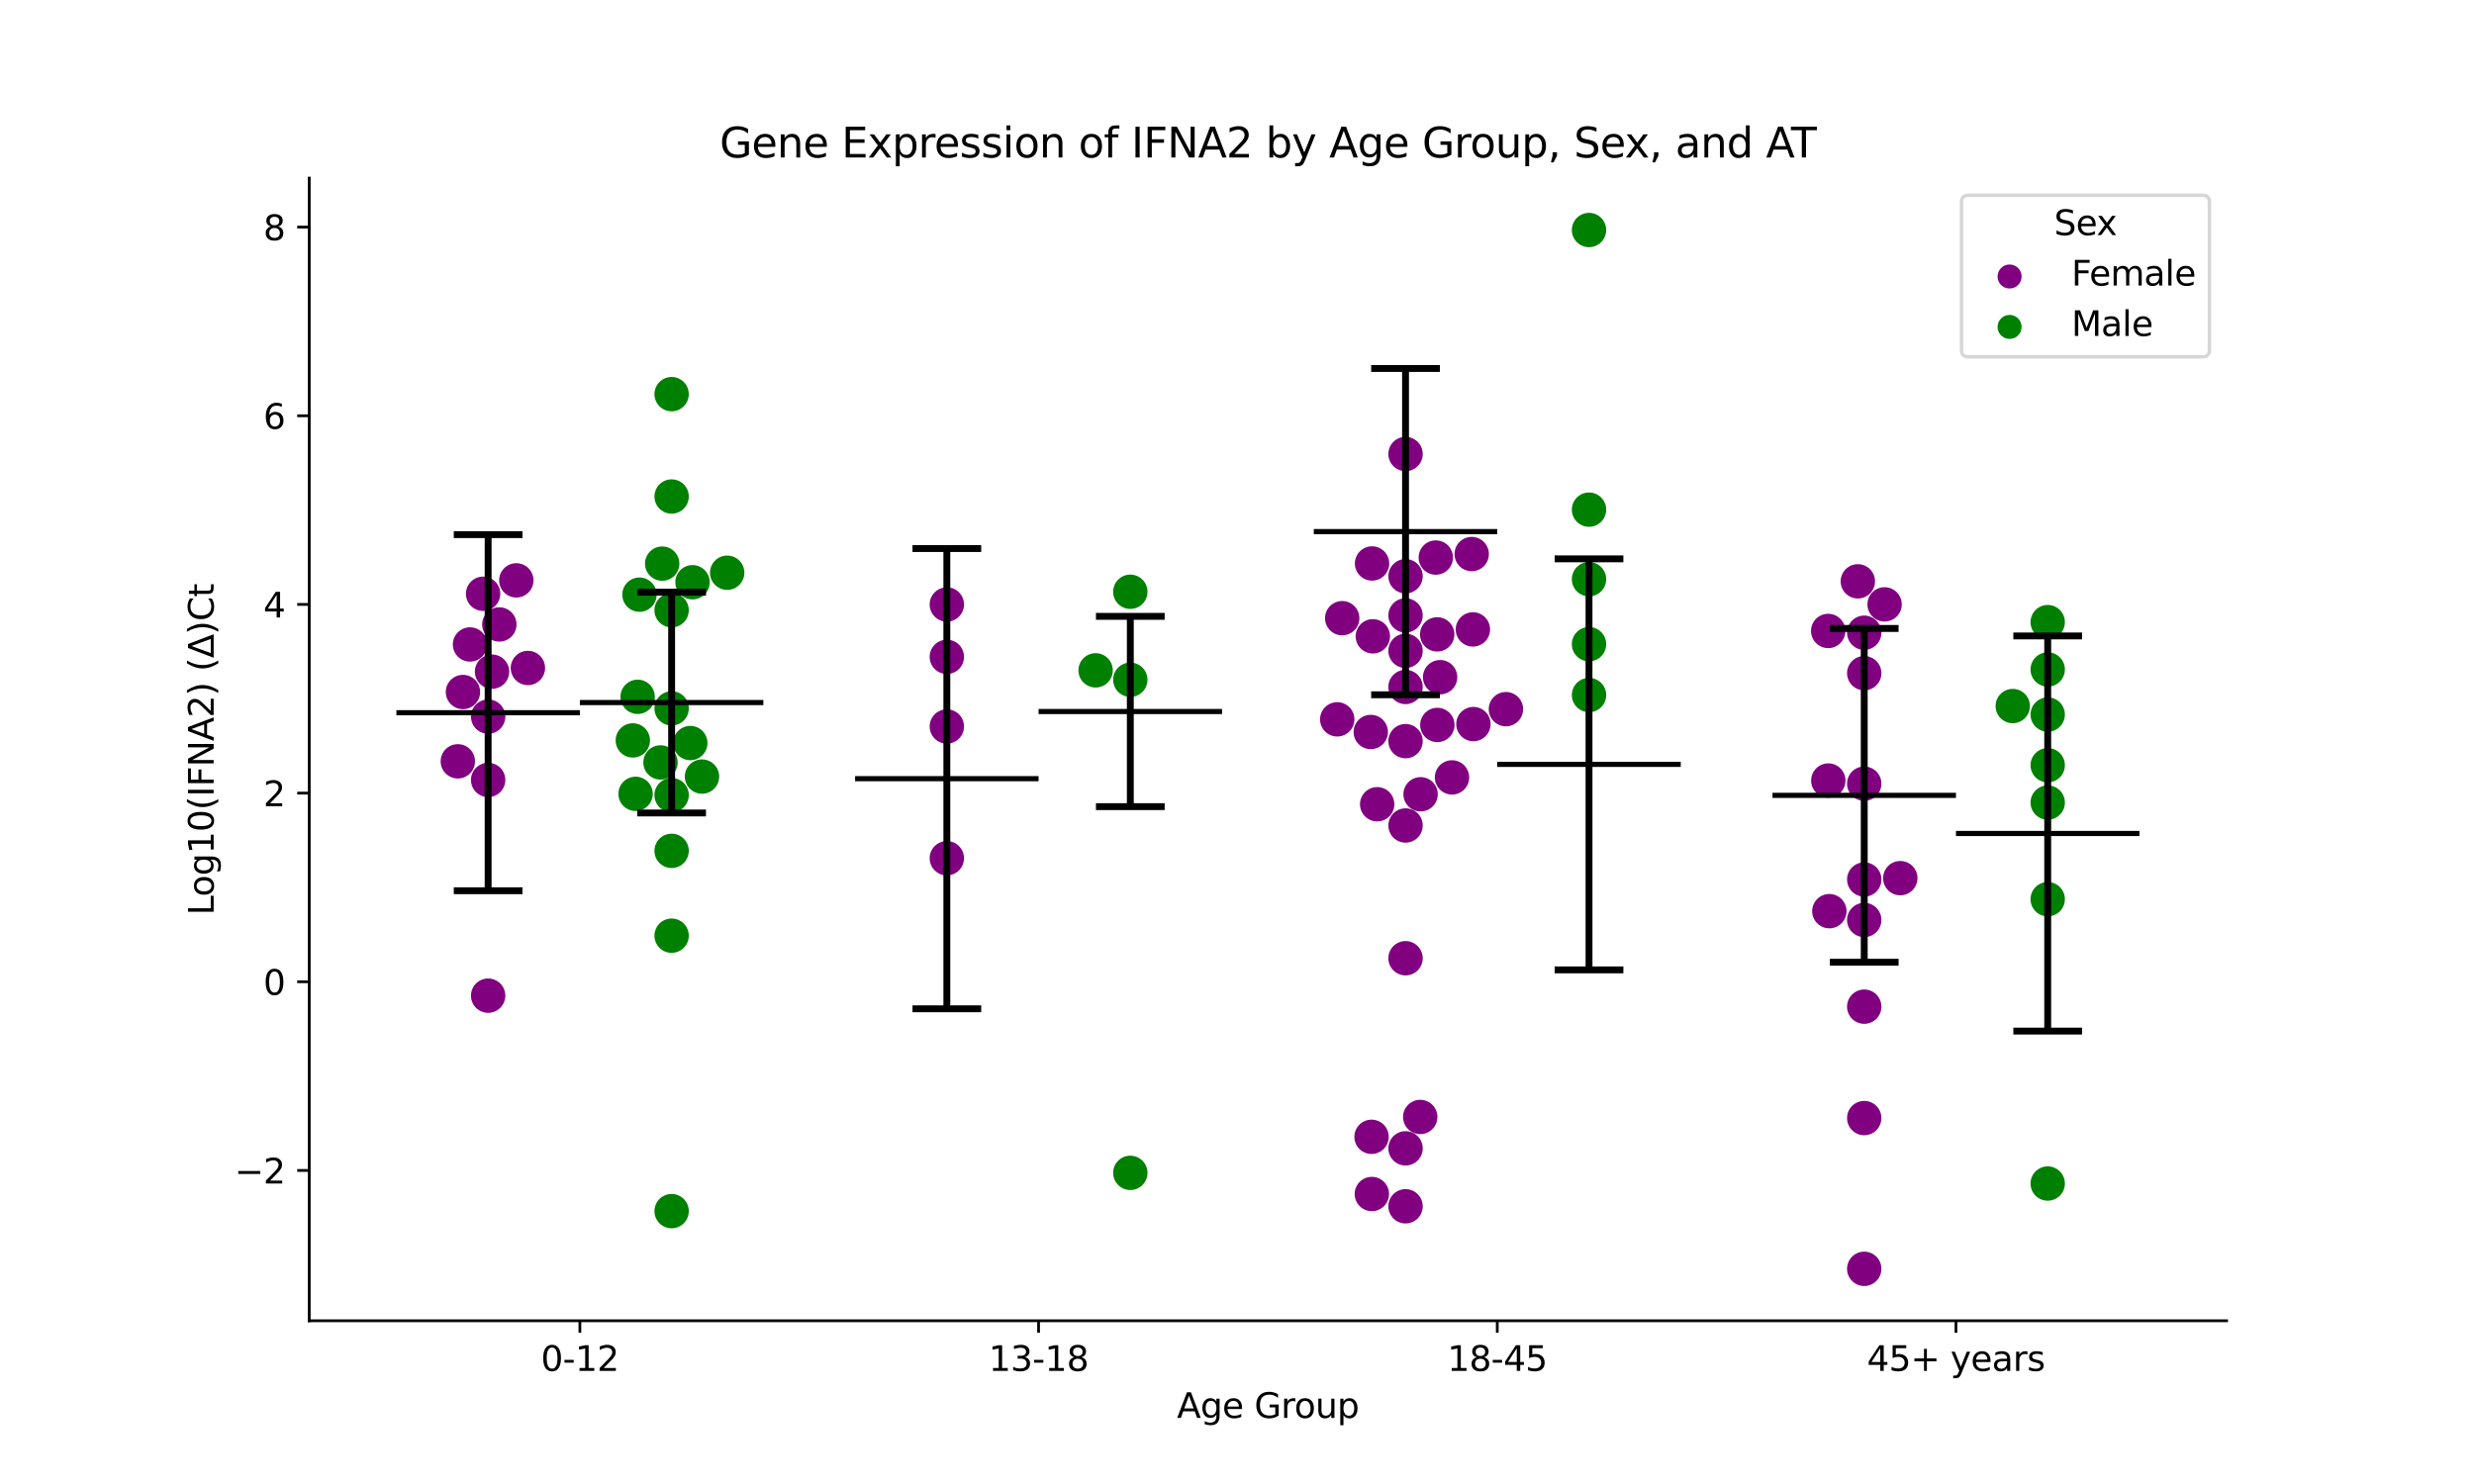 <?xml version="1.0" encoding="utf-8" standalone="no"?>
<!DOCTYPE svg PUBLIC "-//W3C//DTD SVG 1.1//EN"
  "http://www.w3.org/Graphics/SVG/1.1/DTD/svg11.dtd">
<svg xmlns:xlink="http://www.w3.org/1999/xlink" width="720pt" height="432pt" viewBox="0 0 720 432" xmlns="http://www.w3.org/2000/svg" version="1.1">
 <defs>
  <style type="text/css">*{stroke-linejoin: round; stroke-linecap: butt}</style>
 </defs>
 <g id="figure_1">
  <g id="patch_1">
   <path d="M 0 432 
L 720 432 
L 720 0 
L 0 0 
z
" style="fill: #ffffff"/>
  </g>
  <g id="axes_1">
   <g id="patch_2">
    <path d="M 90 384.48 
L 648 384.48 
L 648 51.84 
L 90 51.84 
z
" style="fill: #ffffff"/>
   </g>
   <g id="PathCollection_1">
    <defs>
     <path id="C0_0_e1ac39a79c" d="M 0 5 
C 1.326 5 2.598 4.473 3.536 3.536 
C 4.473 2.598 5 1.326 5 -0 
C 5 -1.326 4.473 -2.598 3.536 -3.536 
C 2.598 -4.473 1.326 -5 0 -5 
C -1.326 -5 -2.598 -4.473 -3.536 -3.536 
C -4.473 -2.598 -5 -1.326 -5 0 
C -5 1.326 -4.473 2.598 -3.536 3.536 
C -2.598 4.473 -1.326 5 0 5 
z
"/>
    </defs>
    <g clip-path="url(#p8d6c37ad49)">
     <use xlink:href="#C0_0_e1ac39a79c" x="145.319" y="181.78" style="fill: #800080"/>
    </g>
    <g clip-path="url(#p8d6c37ad49)">
     <use xlink:href="#C0_0_e1ac39a79c" x="142.062" y="208.604" style="fill: #800080"/>
    </g>
    <g clip-path="url(#p8d6c37ad49)">
     <use xlink:href="#C0_0_e1ac39a79c" x="153.633" y="194.454" style="fill: #800080"/>
    </g>
    <g clip-path="url(#p8d6c37ad49)">
     <use xlink:href="#C0_0_e1ac39a79c" x="140.594" y="172.85" style="fill: #800080"/>
    </g>
    <g clip-path="url(#p8d6c37ad49)">
     <use xlink:href="#C0_0_e1ac39a79c" x="133.239" y="221.625" style="fill: #800080"/>
    </g>
    <g clip-path="url(#p8d6c37ad49)">
     <use xlink:href="#C0_0_e1ac39a79c" x="134.73" y="201.446" style="fill: #800080"/>
    </g>
    <g clip-path="url(#p8d6c37ad49)">
     <use xlink:href="#C0_0_e1ac39a79c" x="142.062" y="289.839" style="fill: #800080"/>
    </g>
    <g clip-path="url(#p8d6c37ad49)">
     <use xlink:href="#C0_0_e1ac39a79c" x="150.262" y="168.949" style="fill: #800080"/>
    </g>
    <g clip-path="url(#p8d6c37ad49)">
     <use xlink:href="#C0_0_e1ac39a79c" x="142.062" y="227.047" style="fill: #800080"/>
    </g>
    <g clip-path="url(#p8d6c37ad49)">
     <use xlink:href="#C0_0_e1ac39a79c" x="136.785" y="187.607" style="fill: #800080"/>
    </g>
    <g clip-path="url(#p8d6c37ad49)">
     <use xlink:href="#C0_0_e1ac39a79c" x="143.193" y="195.528" style="fill: #800080"/>
    </g>
   </g>
   <g id="PathCollection_2">
    <defs>
     <path id="C1_0_e9691eeb47" d="M 0 5 
C 1.326 5 2.598 4.473 3.536 3.536 
C 4.473 2.598 5 1.326 5 -0 
C 5 -1.326 4.473 -2.598 3.536 -3.536 
C 2.598 -4.473 1.326 -5 0 -5 
C -1.326 -5 -2.598 -4.473 -3.536 -3.536 
C -4.473 -2.598 -5 -1.326 -5 0 
C -5 1.326 -4.473 2.598 -3.536 3.536 
C -2.598 4.473 -1.326 5 0 5 
z
"/>
    </defs>
    <g clip-path="url(#p8d6c37ad49)">
     <use xlink:href="#C1_0_e9691eeb47" x="195.459" y="114.735" style="fill: #008000"/>
    </g>
    <g clip-path="url(#p8d6c37ad49)">
     <use xlink:href="#C1_0_e9691eeb47" x="186.102" y="173.108" style="fill: #008000"/>
    </g>
    <g clip-path="url(#p8d6c37ad49)">
     <use xlink:href="#C1_0_e9691eeb47" x="195.459" y="206.211" style="fill: #008000"/>
    </g>
    <g clip-path="url(#p8d6c37ad49)">
     <use xlink:href="#C1_0_e9691eeb47" x="195.459" y="272.385" style="fill: #008000"/>
    </g>
    <g clip-path="url(#p8d6c37ad49)">
     <use xlink:href="#C1_0_e9691eeb47" x="201.541" y="169.493" style="fill: #008000"/>
    </g>
    <g clip-path="url(#p8d6c37ad49)">
     <use xlink:href="#C1_0_e9691eeb47" x="195.459" y="144.538" style="fill: #008000"/>
    </g>
    <g clip-path="url(#p8d6c37ad49)">
     <use xlink:href="#C1_0_e9691eeb47" x="211.63" y="166.723" style="fill: #008000"/>
    </g>
    <g clip-path="url(#p8d6c37ad49)">
     <use xlink:href="#C1_0_e9691eeb47" x="195.459" y="352.567" style="fill: #008000"/>
    </g>
    <g clip-path="url(#p8d6c37ad49)">
     <use xlink:href="#C1_0_e9691eeb47" x="195.459" y="231.462" style="fill: #008000"/>
    </g>
    <g clip-path="url(#p8d6c37ad49)">
     <use xlink:href="#C1_0_e9691eeb47" x="185.571" y="202.847" style="fill: #008000"/>
    </g>
    <g clip-path="url(#p8d6c37ad49)">
     <use xlink:href="#C1_0_e9691eeb47" x="192.225" y="221.949" style="fill: #008000"/>
    </g>
    <g clip-path="url(#p8d6c37ad49)">
     <use xlink:href="#C1_0_e9691eeb47" x="195.459" y="247.688" style="fill: #008000"/>
    </g>
    <g clip-path="url(#p8d6c37ad49)">
     <use xlink:href="#C1_0_e9691eeb47" x="204.299" y="226.065" style="fill: #008000"/>
    </g>
    <g clip-path="url(#p8d6c37ad49)">
     <use xlink:href="#C1_0_e9691eeb47" x="200.895" y="216.307" style="fill: #008000"/>
    </g>
    <g clip-path="url(#p8d6c37ad49)">
     <use xlink:href="#C1_0_e9691eeb47" x="184.166" y="215.538" style="fill: #008000"/>
    </g>
    <g clip-path="url(#p8d6c37ad49)">
     <use xlink:href="#C1_0_e9691eeb47" x="195.459" y="177.645" style="fill: #008000"/>
    </g>
    <g clip-path="url(#p8d6c37ad49)">
     <use xlink:href="#C1_0_e9691eeb47" x="184.967" y="231.09" style="fill: #008000"/>
    </g>
    <g clip-path="url(#p8d6c37ad49)">
     <use xlink:href="#C1_0_e9691eeb47" x="192.714" y="164.077" style="fill: #008000"/>
    </g>
   </g>
   <g id="PathCollection_3">
    <defs>
     <path id="C2_0_cbb1204d6a" d="M 0 5 
C 1.326 5 2.598 4.473 3.536 3.536 
C 4.473 2.598 5 1.326 5 -0 
C 5 -1.326 4.473 -2.598 3.536 -3.536 
C 2.598 -4.473 1.326 -5 0 -5 
C -1.326 -5 -2.598 -4.473 -3.536 -3.536 
C -4.473 -2.598 -5 -1.326 -5 0 
C -5 1.326 -4.473 2.598 -3.536 3.536 
C -2.598 4.473 -1.326 5 0 5 
z
"/>
    </defs>
    <g clip-path="url(#p8d6c37ad49)">
     <use xlink:href="#C2_0_cbb1204d6a" x="275.555" y="249.836" style="fill: #800080"/>
    </g>
    <g clip-path="url(#p8d6c37ad49)">
     <use xlink:href="#C2_0_cbb1204d6a" x="275.555" y="191.211" style="fill: #800080"/>
    </g>
    <g clip-path="url(#p8d6c37ad49)">
     <use xlink:href="#C2_0_cbb1204d6a" x="275.555" y="175.966" style="fill: #800080"/>
    </g>
    <g clip-path="url(#p8d6c37ad49)">
     <use xlink:href="#C2_0_cbb1204d6a" x="275.555" y="211.479" style="fill: #800080"/>
    </g>
   </g>
   <g id="PathCollection_4">
    <defs>
     <path id="C3_0_9e903d07d1" d="M 0 5 
C 1.326 5 2.598 4.473 3.536 3.536 
C 4.473 2.598 5 1.326 5 -0 
C 5 -1.326 4.473 -2.598 3.536 -3.536 
C 2.598 -4.473 1.326 -5 0 -5 
C -1.326 -5 -2.598 -4.473 -3.536 -3.536 
C -4.473 -2.598 -5 -1.326 -5 0 
C -5 1.326 -4.473 2.598 -3.536 3.536 
C -2.598 4.473 -1.326 5 0 5 
z
"/>
    </defs>
    <g clip-path="url(#p8d6c37ad49)">
     <use xlink:href="#C3_0_9e903d07d1" x="328.952" y="341.428" style="fill: #008000"/>
    </g>
    <g clip-path="url(#p8d6c37ad49)">
     <use xlink:href="#C3_0_9e903d07d1" x="328.952" y="197.876" style="fill: #008000"/>
    </g>
    <g clip-path="url(#p8d6c37ad49)">
     <use xlink:href="#C3_0_9e903d07d1" x="328.952" y="172.268" style="fill: #008000"/>
    </g>
    <g clip-path="url(#p8d6c37ad49)">
     <use xlink:href="#C3_0_9e903d07d1" x="318.852" y="195.142" style="fill: #008000"/>
    </g>
   </g>
   <g id="PathCollection_5">
    <defs>
     <path id="C4_0_7a025c48c6" d="M 0 5 
C 1.326 5 2.598 4.473 3.536 3.536 
C 4.473 2.598 5 1.326 5 -0 
C 5 -1.326 4.473 -2.598 3.536 -3.536 
C 2.598 -4.473 1.326 -5 0 -5 
C -1.326 -5 -2.598 -4.473 -3.536 -3.536 
C -4.473 -2.598 -5 -1.326 -5 0 
C -5 1.326 -4.473 2.598 -3.536 3.536 
C -2.598 4.473 -1.326 5 0 5 
z
"/>
    </defs>
    <g clip-path="url(#p8d6c37ad49)">
     <use xlink:href="#C4_0_7a025c48c6" x="409.048" y="199.981" style="fill: #800080"/>
    </g>
    <g clip-path="url(#p8d6c37ad49)">
     <use xlink:href="#C4_0_7a025c48c6" x="422.575" y="226.306" style="fill: #800080"/>
    </g>
    <g clip-path="url(#p8d6c37ad49)">
     <use xlink:href="#C4_0_7a025c48c6" x="409.048" y="167.747" style="fill: #800080"/>
    </g>
    <g clip-path="url(#p8d6c37ad49)">
     <use xlink:href="#C4_0_7a025c48c6" x="417.857" y="162.305" style="fill: #800080"/>
    </g>
    <g clip-path="url(#p8d6c37ad49)">
     <use xlink:href="#C4_0_7a025c48c6" x="438.262" y="206.441" style="fill: #800080"/>
    </g>
    <g clip-path="url(#p8d6c37ad49)">
     <use xlink:href="#C4_0_7a025c48c6" x="399.301" y="164.027" style="fill: #800080"/>
    </g>
    <g clip-path="url(#p8d6c37ad49)">
     <use xlink:href="#C4_0_7a025c48c6" x="428.303" y="161.289" style="fill: #800080"/>
    </g>
    <g clip-path="url(#p8d6c37ad49)">
     <use xlink:href="#C4_0_7a025c48c6" x="409.048" y="189.463" style="fill: #800080"/>
    </g>
    <g clip-path="url(#p8d6c37ad49)">
     <use xlink:href="#C4_0_7a025c48c6" x="409.048" y="132.163" style="fill: #800080"/>
    </g>
    <g clip-path="url(#p8d6c37ad49)">
     <use xlink:href="#C4_0_7a025c48c6" x="428.653" y="183.227" style="fill: #800080"/>
    </g>
    <g clip-path="url(#p8d6c37ad49)">
     <use xlink:href="#C4_0_7a025c48c6" x="418.262" y="184.668" style="fill: #800080"/>
    </g>
    <g clip-path="url(#p8d6c37ad49)">
     <use xlink:href="#C4_0_7a025c48c6" x="409.048" y="215.753" style="fill: #800080"/>
    </g>
    <g clip-path="url(#p8d6c37ad49)">
     <use xlink:href="#C4_0_7a025c48c6" x="418.307" y="211.037" style="fill: #800080"/>
    </g>
    <g clip-path="url(#p8d6c37ad49)">
     <use xlink:href="#C4_0_7a025c48c6" x="399.243" y="347.581" style="fill: #800080"/>
    </g>
    <g clip-path="url(#p8d6c37ad49)">
     <use xlink:href="#C4_0_7a025c48c6" x="409.048" y="240.304" style="fill: #800080"/>
    </g>
    <g clip-path="url(#p8d6c37ad49)">
     <use xlink:href="#C4_0_7a025c48c6" x="409.048" y="179.148" style="fill: #800080"/>
    </g>
    <g clip-path="url(#p8d6c37ad49)">
     <use xlink:href="#C4_0_7a025c48c6" x="398.929" y="213.084" style="fill: #800080"/>
    </g>
    <g clip-path="url(#p8d6c37ad49)">
     <use xlink:href="#C4_0_7a025c48c6" x="399.533" y="185.235" style="fill: #800080"/>
    </g>
    <g clip-path="url(#p8d6c37ad49)">
     <use xlink:href="#C4_0_7a025c48c6" x="409.048" y="278.946" style="fill: #800080"/>
    </g>
    <g clip-path="url(#p8d6c37ad49)">
     <use xlink:href="#C4_0_7a025c48c6" x="413.325" y="325.157" style="fill: #800080"/>
    </g>
    <g clip-path="url(#p8d6c37ad49)">
     <use xlink:href="#C4_0_7a025c48c6" x="409.048" y="334.289" style="fill: #800080"/>
    </g>
    <g clip-path="url(#p8d6c37ad49)">
     <use xlink:href="#C4_0_7a025c48c6" x="409.048" y="351.158" style="fill: #800080"/>
    </g>
    <g clip-path="url(#p8d6c37ad49)">
     <use xlink:href="#C4_0_7a025c48c6" x="428.804" y="210.784" style="fill: #800080"/>
    </g>
    <g clip-path="url(#p8d6c37ad49)">
     <use xlink:href="#C4_0_7a025c48c6" x="390.615" y="179.955" style="fill: #800080"/>
    </g>
    <g clip-path="url(#p8d6c37ad49)">
     <use xlink:href="#C4_0_7a025c48c6" x="389.167" y="209.402" style="fill: #800080"/>
    </g>
    <g clip-path="url(#p8d6c37ad49)">
     <use xlink:href="#C4_0_7a025c48c6" x="413.428" y="231.216" style="fill: #800080"/>
    </g>
    <g clip-path="url(#p8d6c37ad49)">
     <use xlink:href="#C4_0_7a025c48c6" x="400.795" y="234.121" style="fill: #800080"/>
    </g>
    <g clip-path="url(#p8d6c37ad49)">
     <use xlink:href="#C4_0_7a025c48c6" x="419.112" y="197.13" style="fill: #800080"/>
    </g>
    <g clip-path="url(#p8d6c37ad49)">
     <use xlink:href="#C4_0_7a025c48c6" x="399.157" y="330.933" style="fill: #800080"/>
    </g>
   </g>
   <g id="PathCollection_6">
    <defs>
     <path id="C5_0_20bf60cc1f" d="M 0 5 
C 1.326 5 2.598 4.473 3.536 3.536 
C 4.473 2.598 5 1.326 5 -0 
C 5 -1.326 4.473 -2.598 3.536 -3.536 
C 2.598 -4.473 1.326 -5 0 -5 
C -1.326 -5 -2.598 -4.473 -3.536 -3.536 
C -4.473 -2.598 -5 -1.326 -5 0 
C -5 1.326 -4.473 2.598 -3.536 3.536 
C -2.598 4.473 -1.326 5 0 5 
z
"/>
    </defs>
    <g clip-path="url(#p8d6c37ad49)">
     <use xlink:href="#C5_0_20bf60cc1f" x="462.445" y="187.526" style="fill: #008000"/>
    </g>
    <g clip-path="url(#p8d6c37ad49)">
     <use xlink:href="#C5_0_20bf60cc1f" x="462.445" y="66.96" style="fill: #008000"/>
    </g>
    <g clip-path="url(#p8d6c37ad49)">
     <use xlink:href="#C5_0_20bf60cc1f" x="462.445" y="148.36" style="fill: #008000"/>
    </g>
    <g clip-path="url(#p8d6c37ad49)">
     <use xlink:href="#C5_0_20bf60cc1f" x="462.445" y="168.608" style="fill: #008000"/>
    </g>
    <g clip-path="url(#p8d6c37ad49)">
     <use xlink:href="#C5_0_20bf60cc1f" x="462.445" y="202.333" style="fill: #008000"/>
    </g>
   </g>
   <g id="PathCollection_7">
    <defs>
     <path id="C6_0_58d583242b" d="M 0 5 
C 1.326 5 2.598 4.473 3.536 3.536 
C 4.473 2.598 5 1.326 5 -0 
C 5 -1.326 4.473 -2.598 3.536 -3.536 
C 2.598 -4.473 1.326 -5 0 -5 
C -1.326 -5 -2.598 -4.473 -3.536 -3.536 
C -4.473 -2.598 -5 -1.326 -5 0 
C -5 1.326 -4.473 2.598 -3.536 3.536 
C -2.598 4.473 -1.326 5 0 5 
z
"/>
    </defs>
    <g clip-path="url(#p8d6c37ad49)">
     <use xlink:href="#C6_0_58d583242b" x="540.68" y="169.23" style="fill: #800080"/>
    </g>
    <g clip-path="url(#p8d6c37ad49)">
     <use xlink:href="#C6_0_58d583242b" x="553.033" y="255.633" style="fill: #800080"/>
    </g>
    <g clip-path="url(#p8d6c37ad49)">
     <use xlink:href="#C6_0_58d583242b" x="542.541" y="184.191" style="fill: #800080"/>
    </g>
    <g clip-path="url(#p8d6c37ad49)">
     <use xlink:href="#C6_0_58d583242b" x="542.541" y="195.964" style="fill: #800080"/>
    </g>
    <g clip-path="url(#p8d6c37ad49)">
     <use xlink:href="#C6_0_58d583242b" x="542.541" y="369.36" style="fill: #800080"/>
    </g>
    <g clip-path="url(#p8d6c37ad49)">
     <use xlink:href="#C6_0_58d583242b" x="542.541" y="267.807" style="fill: #800080"/>
    </g>
    <g clip-path="url(#p8d6c37ad49)">
     <use xlink:href="#C6_0_58d583242b" x="548.468" y="175.937" style="fill: #800080"/>
    </g>
    <g clip-path="url(#p8d6c37ad49)">
     <use xlink:href="#C6_0_58d583242b" x="542.541" y="256.023" style="fill: #800080"/>
    </g>
    <g clip-path="url(#p8d6c37ad49)">
     <use xlink:href="#C6_0_58d583242b" x="542.541" y="228.135" style="fill: #800080"/>
    </g>
    <g clip-path="url(#p8d6c37ad49)">
     <use xlink:href="#C6_0_58d583242b" x="532.085" y="227.217" style="fill: #800080"/>
    </g>
    <g clip-path="url(#p8d6c37ad49)">
     <use xlink:href="#C6_0_58d583242b" x="532.392" y="265.241" style="fill: #800080"/>
    </g>
    <g clip-path="url(#p8d6c37ad49)">
     <use xlink:href="#C6_0_58d583242b" x="532.055" y="183.675" style="fill: #800080"/>
    </g>
    <g clip-path="url(#p8d6c37ad49)">
     <use xlink:href="#C6_0_58d583242b" x="542.541" y="293.044" style="fill: #800080"/>
    </g>
    <g clip-path="url(#p8d6c37ad49)">
     <use xlink:href="#C6_0_58d583242b" x="542.541" y="325.477" style="fill: #800080"/>
    </g>
   </g>
   <g id="PathCollection_8">
    <defs>
     <path id="C7_0_e329ec8527" d="M 0 5 
C 1.326 5 2.598 4.473 3.536 3.536 
C 4.473 2.598 5 1.326 5 -0 
C 5 -1.326 4.473 -2.598 3.536 -3.536 
C 2.598 -4.473 1.326 -5 0 -5 
C -1.326 -5 -2.598 -4.473 -3.536 -3.536 
C -4.473 -2.598 -5 -1.326 -5 0 
C -5 1.326 -4.473 2.598 -3.536 3.536 
C -2.598 4.473 -1.326 5 0 5 
z
"/>
    </defs>
    <g clip-path="url(#p8d6c37ad49)">
     <use xlink:href="#C7_0_e329ec8527" x="595.938" y="208.011" style="fill: #008000"/>
    </g>
    <g clip-path="url(#p8d6c37ad49)">
     <use xlink:href="#C7_0_e329ec8527" x="585.764" y="205.536" style="fill: #008000"/>
    </g>
    <g clip-path="url(#p8d6c37ad49)">
     <use xlink:href="#C7_0_e329ec8527" x="595.938" y="233.628" style="fill: #008000"/>
    </g>
    <g clip-path="url(#p8d6c37ad49)">
     <use xlink:href="#C7_0_e329ec8527" x="595.938" y="181.104" style="fill: #008000"/>
    </g>
    <g clip-path="url(#p8d6c37ad49)">
     <use xlink:href="#C7_0_e329ec8527" x="595.938" y="222.762" style="fill: #008000"/>
    </g>
    <g clip-path="url(#p8d6c37ad49)">
     <use xlink:href="#C7_0_e329ec8527" x="595.938" y="261.761" style="fill: #008000"/>
    </g>
    <g clip-path="url(#p8d6c37ad49)">
     <use xlink:href="#C7_0_e329ec8527" x="595.938" y="344.531" style="fill: #008000"/>
    </g>
    <g clip-path="url(#p8d6c37ad49)">
     <use xlink:href="#C7_0_e329ec8527" x="595.938" y="194.887" style="fill: #008000"/>
    </g>
   </g>
   <g id="PathCollection_9"/>
   <g id="PathCollection_10"/>
   <g id="matplotlib.axis_1">
    <g id="xtick_1">
     <g id="line2d_1">
      <defs>
       <path id="m39a8d1881d" d="M 0 0 
L 0 3.5 
" style="stroke: #000000; stroke-width: 0.8"/>
      </defs>
      <g>
       <use xlink:href="#m39a8d1881d" x="168.761" y="384.48" style="stroke: #000000; stroke-width: 0.8"/>
      </g>
     </g>
     <g id="text_1">
      <!-- 0-12 -->
      <g transform="translate(157.413 399.078) scale(0.1 -0.1)">
       <defs>
        <path id="DejaVuSans-30" d="M 2034 4250 
Q 1547 4250 1301 3770 
Q 1056 3291 1056 2328 
Q 1056 1369 1301 889 
Q 1547 409 2034 409 
Q 2525 409 2770 889 
Q 3016 1369 3016 2328 
Q 3016 3291 2770 3770 
Q 2525 4250 2034 4250 
z
M 2034 4750 
Q 2819 4750 3233 4129 
Q 3647 3509 3647 2328 
Q 3647 1150 3233 529 
Q 2819 -91 2034 -91 
Q 1250 -91 836 529 
Q 422 1150 422 2328 
Q 422 3509 836 4129 
Q 1250 4750 2034 4750 
z
" transform="scale(0.016)"/>
        <path id="DejaVuSans-2d" d="M 313 2009 
L 1997 2009 
L 1997 1497 
L 313 1497 
L 313 2009 
z
" transform="scale(0.016)"/>
        <path id="DejaVuSans-31" d="M 794 531 
L 1825 531 
L 1825 4091 
L 703 3866 
L 703 4441 
L 1819 4666 
L 2450 4666 
L 2450 531 
L 3481 531 
L 3481 0 
L 794 0 
L 794 531 
z
" transform="scale(0.016)"/>
        <path id="DejaVuSans-32" d="M 1228 531 
L 3431 531 
L 3431 0 
L 469 0 
L 469 531 
Q 828 903 1448 1529 
Q 2069 2156 2228 2338 
Q 2531 2678 2651 2914 
Q 2772 3150 2772 3378 
Q 2772 3750 2511 3984 
Q 2250 4219 1831 4219 
Q 1534 4219 1204 4116 
Q 875 4013 500 3803 
L 500 4441 
Q 881 4594 1212 4672 
Q 1544 4750 1819 4750 
Q 2544 4750 2975 4387 
Q 3406 4025 3406 3419 
Q 3406 3131 3298 2873 
Q 3191 2616 2906 2266 
Q 2828 2175 2409 1742 
Q 1991 1309 1228 531 
z
" transform="scale(0.016)"/>
       </defs>
       <use xlink:href="#DejaVuSans-30"/>
       <use xlink:href="#DejaVuSans-2d" x="63.623"/>
       <use xlink:href="#DejaVuSans-31" x="99.707"/>
       <use xlink:href="#DejaVuSans-32" x="163.33"/>
      </g>
     </g>
    </g>
    <g id="xtick_2">
     <g id="line2d_2">
      <g>
       <use xlink:href="#m39a8d1881d" x="302.254" y="384.48" style="stroke: #000000; stroke-width: 0.8"/>
      </g>
     </g>
     <g id="text_2">
      <!-- 13-18 -->
      <g transform="translate(287.725 399.078) scale(0.1 -0.1)">
       <defs>
        <path id="DejaVuSans-33" d="M 2597 2516 
Q 3050 2419 3304 2112 
Q 3559 1806 3559 1356 
Q 3559 666 3084 287 
Q 2609 -91 1734 -91 
Q 1441 -91 1130 -33 
Q 819 25 488 141 
L 488 750 
Q 750 597 1062 519 
Q 1375 441 1716 441 
Q 2309 441 2620 675 
Q 2931 909 2931 1356 
Q 2931 1769 2642 2001 
Q 2353 2234 1838 2234 
L 1294 2234 
L 1294 2753 
L 1863 2753 
Q 2328 2753 2575 2939 
Q 2822 3125 2822 3475 
Q 2822 3834 2567 4026 
Q 2313 4219 1838 4219 
Q 1578 4219 1281 4162 
Q 984 4106 628 3988 
L 628 4550 
Q 988 4650 1302 4700 
Q 1616 4750 1894 4750 
Q 2613 4750 3031 4423 
Q 3450 4097 3450 3541 
Q 3450 3153 3228 2886 
Q 3006 2619 2597 2516 
z
" transform="scale(0.016)"/>
        <path id="DejaVuSans-38" d="M 2034 2216 
Q 1584 2216 1326 1975 
Q 1069 1734 1069 1313 
Q 1069 891 1326 650 
Q 1584 409 2034 409 
Q 2484 409 2743 651 
Q 3003 894 3003 1313 
Q 3003 1734 2745 1975 
Q 2488 2216 2034 2216 
z
M 1403 2484 
Q 997 2584 770 2862 
Q 544 3141 544 3541 
Q 544 4100 942 4425 
Q 1341 4750 2034 4750 
Q 2731 4750 3128 4425 
Q 3525 4100 3525 3541 
Q 3525 3141 3298 2862 
Q 3072 2584 2669 2484 
Q 3125 2378 3379 2068 
Q 3634 1759 3634 1313 
Q 3634 634 3220 271 
Q 2806 -91 2034 -91 
Q 1263 -91 848 271 
Q 434 634 434 1313 
Q 434 1759 690 2068 
Q 947 2378 1403 2484 
z
M 1172 3481 
Q 1172 3119 1398 2916 
Q 1625 2713 2034 2713 
Q 2441 2713 2670 2916 
Q 2900 3119 2900 3481 
Q 2900 3844 2670 4047 
Q 2441 4250 2034 4250 
Q 1625 4250 1398 4047 
Q 1172 3844 1172 3481 
z
" transform="scale(0.016)"/>
       </defs>
       <use xlink:href="#DejaVuSans-31"/>
       <use xlink:href="#DejaVuSans-33" x="63.623"/>
       <use xlink:href="#DejaVuSans-2d" x="127.246"/>
       <use xlink:href="#DejaVuSans-31" x="163.33"/>
       <use xlink:href="#DejaVuSans-38" x="226.953"/>
      </g>
     </g>
    </g>
    <g id="xtick_3">
     <g id="line2d_3">
      <g>
       <use xlink:href="#m39a8d1881d" x="435.746" y="384.48" style="stroke: #000000; stroke-width: 0.8"/>
      </g>
     </g>
     <g id="text_3">
      <!-- 18-45 -->
      <g transform="translate(421.218 399.078) scale(0.1 -0.1)">
       <defs>
        <path id="DejaVuSans-34" d="M 2419 4116 
L 825 1625 
L 2419 1625 
L 2419 4116 
z
M 2253 4666 
L 3047 4666 
L 3047 1625 
L 3713 1625 
L 3713 1100 
L 3047 1100 
L 3047 0 
L 2419 0 
L 2419 1100 
L 313 1100 
L 313 1709 
L 2253 4666 
z
" transform="scale(0.016)"/>
        <path id="DejaVuSans-35" d="M 691 4666 
L 3169 4666 
L 3169 4134 
L 1269 4134 
L 1269 2991 
Q 1406 3038 1543 3061 
Q 1681 3084 1819 3084 
Q 2600 3084 3056 2656 
Q 3513 2228 3513 1497 
Q 3513 744 3044 326 
Q 2575 -91 1722 -91 
Q 1428 -91 1123 -41 
Q 819 9 494 109 
L 494 744 
Q 775 591 1075 516 
Q 1375 441 1709 441 
Q 2250 441 2565 725 
Q 2881 1009 2881 1497 
Q 2881 1984 2565 2268 
Q 2250 2553 1709 2553 
Q 1456 2553 1204 2497 
Q 953 2441 691 2322 
L 691 4666 
z
" transform="scale(0.016)"/>
       </defs>
       <use xlink:href="#DejaVuSans-31"/>
       <use xlink:href="#DejaVuSans-38" x="63.623"/>
       <use xlink:href="#DejaVuSans-2d" x="127.246"/>
       <use xlink:href="#DejaVuSans-34" x="163.33"/>
       <use xlink:href="#DejaVuSans-35" x="226.953"/>
      </g>
     </g>
    </g>
    <g id="xtick_4">
     <g id="line2d_4">
      <g>
       <use xlink:href="#m39a8d1881d" x="569.239" y="384.48" style="stroke: #000000; stroke-width: 0.8"/>
      </g>
     </g>
     <g id="text_4">
      <!-- 45+ years -->
      <g transform="translate(543.338 399.078) scale(0.1 -0.1)">
       <defs>
        <path id="DejaVuSans-2b" d="M 2944 4013 
L 2944 2272 
L 4684 2272 
L 4684 1741 
L 2944 1741 
L 2944 0 
L 2419 0 
L 2419 1741 
L 678 1741 
L 678 2272 
L 2419 2272 
L 2419 4013 
L 2944 4013 
z
" transform="scale(0.016)"/>
        <path id="DejaVuSans-20" transform="scale(0.016)"/>
        <path id="DejaVuSans-79" d="M 2059 -325 
Q 1816 -950 1584 -1140 
Q 1353 -1331 966 -1331 
L 506 -1331 
L 506 -850 
L 844 -850 
Q 1081 -850 1212 -737 
Q 1344 -625 1503 -206 
L 1606 56 
L 191 3500 
L 800 3500 
L 1894 763 
L 2988 3500 
L 3597 3500 
L 2059 -325 
z
" transform="scale(0.016)"/>
        <path id="DejaVuSans-65" d="M 3597 1894 
L 3597 1613 
L 953 1613 
Q 991 1019 1311 708 
Q 1631 397 2203 397 
Q 2534 397 2845 478 
Q 3156 559 3463 722 
L 3463 178 
Q 3153 47 2828 -22 
Q 2503 -91 2169 -91 
Q 1331 -91 842 396 
Q 353 884 353 1716 
Q 353 2575 817 3079 
Q 1281 3584 2069 3584 
Q 2775 3584 3186 3129 
Q 3597 2675 3597 1894 
z
M 3022 2063 
Q 3016 2534 2758 2815 
Q 2500 3097 2075 3097 
Q 1594 3097 1305 2825 
Q 1016 2553 972 2059 
L 3022 2063 
z
" transform="scale(0.016)"/>
        <path id="DejaVuSans-61" d="M 2194 1759 
Q 1497 1759 1228 1600 
Q 959 1441 959 1056 
Q 959 750 1161 570 
Q 1363 391 1709 391 
Q 2188 391 2477 730 
Q 2766 1069 2766 1631 
L 2766 1759 
L 2194 1759 
z
M 3341 1997 
L 3341 0 
L 2766 0 
L 2766 531 
Q 2569 213 2275 61 
Q 1981 -91 1556 -91 
Q 1019 -91 701 211 
Q 384 513 384 1019 
Q 384 1609 779 1909 
Q 1175 2209 1959 2209 
L 2766 2209 
L 2766 2266 
Q 2766 2663 2505 2880 
Q 2244 3097 1772 3097 
Q 1472 3097 1187 3025 
Q 903 2953 641 2809 
L 641 3341 
Q 956 3463 1253 3523 
Q 1550 3584 1831 3584 
Q 2591 3584 2966 3190 
Q 3341 2797 3341 1997 
z
" transform="scale(0.016)"/>
        <path id="DejaVuSans-72" d="M 2631 2963 
Q 2534 3019 2420 3045 
Q 2306 3072 2169 3072 
Q 1681 3072 1420 2755 
Q 1159 2438 1159 1844 
L 1159 0 
L 581 0 
L 581 3500 
L 1159 3500 
L 1159 2956 
Q 1341 3275 1631 3429 
Q 1922 3584 2338 3584 
Q 2397 3584 2469 3576 
Q 2541 3569 2628 3553 
L 2631 2963 
z
" transform="scale(0.016)"/>
        <path id="DejaVuSans-73" d="M 2834 3397 
L 2834 2853 
Q 2591 2978 2328 3040 
Q 2066 3103 1784 3103 
Q 1356 3103 1142 2972 
Q 928 2841 928 2578 
Q 928 2378 1081 2264 
Q 1234 2150 1697 2047 
L 1894 2003 
Q 2506 1872 2764 1633 
Q 3022 1394 3022 966 
Q 3022 478 2636 193 
Q 2250 -91 1575 -91 
Q 1294 -91 989 -36 
Q 684 19 347 128 
L 347 722 
Q 666 556 975 473 
Q 1284 391 1588 391 
Q 1994 391 2212 530 
Q 2431 669 2431 922 
Q 2431 1156 2273 1281 
Q 2116 1406 1581 1522 
L 1381 1569 
Q 847 1681 609 1914 
Q 372 2147 372 2553 
Q 372 3047 722 3315 
Q 1072 3584 1716 3584 
Q 2034 3584 2315 3537 
Q 2597 3491 2834 3397 
z
" transform="scale(0.016)"/>
       </defs>
       <use xlink:href="#DejaVuSans-34"/>
       <use xlink:href="#DejaVuSans-35" x="63.623"/>
       <use xlink:href="#DejaVuSans-2b" x="127.246"/>
       <use xlink:href="#DejaVuSans-20" x="211.035"/>
       <use xlink:href="#DejaVuSans-79" x="242.822"/>
       <use xlink:href="#DejaVuSans-65" x="302.002"/>
       <use xlink:href="#DejaVuSans-61" x="363.525"/>
       <use xlink:href="#DejaVuSans-72" x="424.805"/>
       <use xlink:href="#DejaVuSans-73" x="465.918"/>
      </g>
     </g>
    </g>
    <g id="text_5">
     <!-- Age Group -->
     <g transform="translate(342.52 412.757) scale(0.1 -0.1)">
      <defs>
       <path id="DejaVuSans-41" d="M 2188 4044 
L 1331 1722 
L 3047 1722 
L 2188 4044 
z
M 1831 4666 
L 2547 4666 
L 4325 0 
L 3669 0 
L 3244 1197 
L 1141 1197 
L 716 0 
L 50 0 
L 1831 4666 
z
" transform="scale(0.016)"/>
       <path id="DejaVuSans-67" d="M 2906 1791 
Q 2906 2416 2648 2759 
Q 2391 3103 1925 3103 
Q 1463 3103 1205 2759 
Q 947 2416 947 1791 
Q 947 1169 1205 825 
Q 1463 481 1925 481 
Q 2391 481 2648 825 
Q 2906 1169 2906 1791 
z
M 3481 434 
Q 3481 -459 3084 -895 
Q 2688 -1331 1869 -1331 
Q 1566 -1331 1297 -1286 
Q 1028 -1241 775 -1147 
L 775 -588 
Q 1028 -725 1275 -790 
Q 1522 -856 1778 -856 
Q 2344 -856 2625 -561 
Q 2906 -266 2906 331 
L 2906 616 
Q 2728 306 2450 153 
Q 2172 0 1784 0 
Q 1141 0 747 490 
Q 353 981 353 1791 
Q 353 2603 747 3093 
Q 1141 3584 1784 3584 
Q 2172 3584 2450 3431 
Q 2728 3278 2906 2969 
L 2906 3500 
L 3481 3500 
L 3481 434 
z
" transform="scale(0.016)"/>
       <path id="DejaVuSans-47" d="M 3809 666 
L 3809 1919 
L 2778 1919 
L 2778 2438 
L 4434 2438 
L 4434 434 
Q 4069 175 3628 42 
Q 3188 -91 2688 -91 
Q 1594 -91 976 548 
Q 359 1188 359 2328 
Q 359 3472 976 4111 
Q 1594 4750 2688 4750 
Q 3144 4750 3555 4637 
Q 3966 4525 4313 4306 
L 4313 3634 
Q 3963 3931 3569 4081 
Q 3175 4231 2741 4231 
Q 1884 4231 1454 3753 
Q 1025 3275 1025 2328 
Q 1025 1384 1454 906 
Q 1884 428 2741 428 
Q 3075 428 3337 486 
Q 3600 544 3809 666 
z
" transform="scale(0.016)"/>
       <path id="DejaVuSans-6f" d="M 1959 3097 
Q 1497 3097 1228 2736 
Q 959 2375 959 1747 
Q 959 1119 1226 758 
Q 1494 397 1959 397 
Q 2419 397 2687 759 
Q 2956 1122 2956 1747 
Q 2956 2369 2687 2733 
Q 2419 3097 1959 3097 
z
M 1959 3584 
Q 2709 3584 3137 3096 
Q 3566 2609 3566 1747 
Q 3566 888 3137 398 
Q 2709 -91 1959 -91 
Q 1206 -91 779 398 
Q 353 888 353 1747 
Q 353 2609 779 3096 
Q 1206 3584 1959 3584 
z
" transform="scale(0.016)"/>
       <path id="DejaVuSans-75" d="M 544 1381 
L 544 3500 
L 1119 3500 
L 1119 1403 
Q 1119 906 1312 657 
Q 1506 409 1894 409 
Q 2359 409 2629 706 
Q 2900 1003 2900 1516 
L 2900 3500 
L 3475 3500 
L 3475 0 
L 2900 0 
L 2900 538 
Q 2691 219 2414 64 
Q 2138 -91 1772 -91 
Q 1169 -91 856 284 
Q 544 659 544 1381 
z
M 1991 3584 
L 1991 3584 
z
" transform="scale(0.016)"/>
       <path id="DejaVuSans-70" d="M 1159 525 
L 1159 -1331 
L 581 -1331 
L 581 3500 
L 1159 3500 
L 1159 2969 
Q 1341 3281 1617 3432 
Q 1894 3584 2278 3584 
Q 2916 3584 3314 3078 
Q 3713 2572 3713 1747 
Q 3713 922 3314 415 
Q 2916 -91 2278 -91 
Q 1894 -91 1617 61 
Q 1341 213 1159 525 
z
M 3116 1747 
Q 3116 2381 2855 2742 
Q 2594 3103 2138 3103 
Q 1681 3103 1420 2742 
Q 1159 2381 1159 1747 
Q 1159 1113 1420 752 
Q 1681 391 2138 391 
Q 2594 391 2855 752 
Q 3116 1113 3116 1747 
z
" transform="scale(0.016)"/>
      </defs>
      <use xlink:href="#DejaVuSans-41"/>
      <use xlink:href="#DejaVuSans-67" x="68.408"/>
      <use xlink:href="#DejaVuSans-65" x="131.885"/>
      <use xlink:href="#DejaVuSans-20" x="193.408"/>
      <use xlink:href="#DejaVuSans-47" x="225.195"/>
      <use xlink:href="#DejaVuSans-72" x="302.686"/>
      <use xlink:href="#DejaVuSans-6f" x="341.549"/>
      <use xlink:href="#DejaVuSans-75" x="402.73"/>
      <use xlink:href="#DejaVuSans-70" x="466.109"/>
     </g>
    </g>
   </g>
   <g id="matplotlib.axis_2">
    <g id="ytick_1">
     <g id="line2d_5">
      <defs>
       <path id="md11366bff4" d="M 0 0 
L -3.5 0 
" style="stroke: #000000; stroke-width: 0.8"/>
      </defs>
      <g>
       <use xlink:href="#md11366bff4" x="90" y="340.725" style="stroke: #000000; stroke-width: 0.8"/>
      </g>
     </g>
     <g id="text_6">
      <!-- −2 -->
      <g transform="translate(68.258 344.524) scale(0.1 -0.1)">
       <defs>
        <path id="DejaVuSans-2212" d="M 678 2272 
L 4684 2272 
L 4684 1741 
L 678 1741 
L 678 2272 
z
" transform="scale(0.016)"/>
       </defs>
       <use xlink:href="#DejaVuSans-2212"/>
       <use xlink:href="#DejaVuSans-32" x="83.789"/>
      </g>
     </g>
    </g>
    <g id="ytick_2">
     <g id="line2d_6">
      <g>
       <use xlink:href="#md11366bff4" x="90" y="285.802" style="stroke: #000000; stroke-width: 0.8"/>
      </g>
     </g>
     <g id="text_7">
      <!-- 0 -->
      <g transform="translate(76.638 289.601) scale(0.1 -0.1)">
       <use xlink:href="#DejaVuSans-30"/>
      </g>
     </g>
    </g>
    <g id="ytick_3">
     <g id="line2d_7">
      <g>
       <use xlink:href="#md11366bff4" x="90" y="230.879" style="stroke: #000000; stroke-width: 0.8"/>
      </g>
     </g>
     <g id="text_8">
      <!-- 2 -->
      <g transform="translate(76.638 234.678) scale(0.1 -0.1)">
       <use xlink:href="#DejaVuSans-32"/>
      </g>
     </g>
    </g>
    <g id="ytick_4">
     <g id="line2d_8">
      <g>
       <use xlink:href="#md11366bff4" x="90" y="175.956" style="stroke: #000000; stroke-width: 0.8"/>
      </g>
     </g>
     <g id="text_9">
      <!-- 4 -->
      <g transform="translate(76.638 179.755) scale(0.1 -0.1)">
       <use xlink:href="#DejaVuSans-34"/>
      </g>
     </g>
    </g>
    <g id="ytick_5">
     <g id="line2d_9">
      <g>
       <use xlink:href="#md11366bff4" x="90" y="121.033" style="stroke: #000000; stroke-width: 0.8"/>
      </g>
     </g>
     <g id="text_10">
      <!-- 6 -->
      <g transform="translate(76.638 124.832) scale(0.1 -0.1)">
       <defs>
        <path id="DejaVuSans-36" d="M 2113 2584 
Q 1688 2584 1439 2293 
Q 1191 2003 1191 1497 
Q 1191 994 1439 701 
Q 1688 409 2113 409 
Q 2538 409 2786 701 
Q 3034 994 3034 1497 
Q 3034 2003 2786 2293 
Q 2538 2584 2113 2584 
z
M 3366 4563 
L 3366 3988 
Q 3128 4100 2886 4159 
Q 2644 4219 2406 4219 
Q 1781 4219 1451 3797 
Q 1122 3375 1075 2522 
Q 1259 2794 1537 2939 
Q 1816 3084 2150 3084 
Q 2853 3084 3261 2657 
Q 3669 2231 3669 1497 
Q 3669 778 3244 343 
Q 2819 -91 2113 -91 
Q 1303 -91 875 529 
Q 447 1150 447 2328 
Q 447 3434 972 4092 
Q 1497 4750 2381 4750 
Q 2619 4750 2861 4703 
Q 3103 4656 3366 4563 
z
" transform="scale(0.016)"/>
       </defs>
       <use xlink:href="#DejaVuSans-36"/>
      </g>
     </g>
    </g>
    <g id="ytick_6">
     <g id="line2d_10">
      <g>
       <use xlink:href="#md11366bff4" x="90" y="66.11" style="stroke: #000000; stroke-width: 0.8"/>
      </g>
     </g>
     <g id="text_11">
      <!-- 8 -->
      <g transform="translate(76.638 69.909) scale(0.1 -0.1)">
       <use xlink:href="#DejaVuSans-38"/>
      </g>
     </g>
    </g>
    <g id="text_12">
     <!-- Log10(IFNA2) (Δ)Ct -->
     <g transform="translate(62.178 266.412) rotate(-90) scale(0.1 -0.1)">
      <defs>
       <path id="DejaVuSans-4c" d="M 628 4666 
L 1259 4666 
L 1259 531 
L 3531 531 
L 3531 0 
L 628 0 
L 628 4666 
z
" transform="scale(0.016)"/>
       <path id="DejaVuSans-28" d="M 1984 4856 
Q 1566 4138 1362 3434 
Q 1159 2731 1159 2009 
Q 1159 1288 1364 580 
Q 1569 -128 1984 -844 
L 1484 -844 
Q 1016 -109 783 600 
Q 550 1309 550 2009 
Q 550 2706 781 3412 
Q 1013 4119 1484 4856 
L 1984 4856 
z
" transform="scale(0.016)"/>
       <path id="DejaVuSans-49" d="M 628 4666 
L 1259 4666 
L 1259 0 
L 628 0 
L 628 4666 
z
" transform="scale(0.016)"/>
       <path id="DejaVuSans-46" d="M 628 4666 
L 3309 4666 
L 3309 4134 
L 1259 4134 
L 1259 2759 
L 3109 2759 
L 3109 2228 
L 1259 2228 
L 1259 0 
L 628 0 
L 628 4666 
z
" transform="scale(0.016)"/>
       <path id="DejaVuSans-4e" d="M 628 4666 
L 1478 4666 
L 3547 763 
L 3547 4666 
L 4159 4666 
L 4159 0 
L 3309 0 
L 1241 3903 
L 1241 0 
L 628 0 
L 628 4666 
z
" transform="scale(0.016)"/>
       <path id="DejaVuSans-29" d="M 513 4856 
L 1013 4856 
Q 1481 4119 1714 3412 
Q 1947 2706 1947 2009 
Q 1947 1309 1714 600 
Q 1481 -109 1013 -844 
L 513 -844 
Q 928 -128 1133 580 
Q 1338 1288 1338 2009 
Q 1338 2731 1133 3434 
Q 928 4138 513 4856 
z
" transform="scale(0.016)"/>
       <path id="DejaVuSans-394" d="M 2188 4044 
L 906 525 
L 3472 525 
L 2188 4044 
z
M 50 0 
L 1831 4666 
L 2547 4666 
L 4325 0 
L 50 0 
z
" transform="scale(0.016)"/>
       <path id="DejaVuSans-43" d="M 4122 4306 
L 4122 3641 
Q 3803 3938 3442 4084 
Q 3081 4231 2675 4231 
Q 1875 4231 1450 3742 
Q 1025 3253 1025 2328 
Q 1025 1406 1450 917 
Q 1875 428 2675 428 
Q 3081 428 3442 575 
Q 3803 722 4122 1019 
L 4122 359 
Q 3791 134 3420 21 
Q 3050 -91 2638 -91 
Q 1578 -91 968 557 
Q 359 1206 359 2328 
Q 359 3453 968 4101 
Q 1578 4750 2638 4750 
Q 3056 4750 3426 4639 
Q 3797 4528 4122 4306 
z
" transform="scale(0.016)"/>
       <path id="DejaVuSans-74" d="M 1172 4494 
L 1172 3500 
L 2356 3500 
L 2356 3053 
L 1172 3053 
L 1172 1153 
Q 1172 725 1289 603 
Q 1406 481 1766 481 
L 2356 481 
L 2356 0 
L 1766 0 
Q 1100 0 847 248 
Q 594 497 594 1153 
L 594 3053 
L 172 3053 
L 172 3500 
L 594 3500 
L 594 4494 
L 1172 4494 
z
" transform="scale(0.016)"/>
      </defs>
      <use xlink:href="#DejaVuSans-4c"/>
      <use xlink:href="#DejaVuSans-6f" x="53.963"/>
      <use xlink:href="#DejaVuSans-67" x="115.145"/>
      <use xlink:href="#DejaVuSans-31" x="178.621"/>
      <use xlink:href="#DejaVuSans-30" x="242.244"/>
      <use xlink:href="#DejaVuSans-28" x="305.867"/>
      <use xlink:href="#DejaVuSans-49" x="344.881"/>
      <use xlink:href="#DejaVuSans-46" x="374.373"/>
      <use xlink:href="#DejaVuSans-4e" x="431.893"/>
      <use xlink:href="#DejaVuSans-41" x="506.697"/>
      <use xlink:href="#DejaVuSans-32" x="575.105"/>
      <use xlink:href="#DejaVuSans-29" x="638.729"/>
      <use xlink:href="#DejaVuSans-20" x="677.742"/>
      <use xlink:href="#DejaVuSans-28" x="709.529"/>
      <use xlink:href="#DejaVuSans-394" x="748.543"/>
      <use xlink:href="#DejaVuSans-29" x="816.951"/>
      <use xlink:href="#DejaVuSans-43" x="855.965"/>
      <use xlink:href="#DejaVuSans-74" x="925.789"/>
     </g>
    </g>
   </g>
   <g id="LineCollection_1">
    <path d="M 142.062 259.299 
L 142.062 155.637 
" clip-path="url(#p8d6c37ad49)" style="fill: none; stroke: #000000; stroke-width: 2"/>
   </g>
   <g id="line2d_11">
    <defs>
     <path id="md3d3157973" d="M 10 0 
L -10 -0 
" style="stroke: #000000; stroke-width: 2"/>
    </defs>
    <g clip-path="url(#p8d6c37ad49)">
     <use xlink:href="#md3d3157973" x="142.062" y="259.299" style="stroke: #000000; stroke-width: 2"/>
    </g>
   </g>
   <g id="line2d_12">
    <g clip-path="url(#p8d6c37ad49)">
     <use xlink:href="#md3d3157973" x="142.062" y="155.637" style="stroke: #000000; stroke-width: 2"/>
    </g>
   </g>
   <g id="LineCollection_2">
    <path d="M 115.364 207.468 
L 168.761 207.468 
" clip-path="url(#p8d6c37ad49)" style="fill: none; stroke: #000000; stroke-width: 1.5"/>
   </g>
   <g id="LineCollection_3">
    <path d="M 195.459 236.656 
L 195.459 172.386 
" clip-path="url(#p8d6c37ad49)" style="fill: none; stroke: #000000; stroke-width: 2"/>
   </g>
   <g id="line2d_13">
    <g clip-path="url(#p8d6c37ad49)">
     <use xlink:href="#md3d3157973" x="195.459" y="236.656" style="stroke: #000000; stroke-width: 2"/>
    </g>
   </g>
   <g id="line2d_14">
    <g clip-path="url(#p8d6c37ad49)">
     <use xlink:href="#md3d3157973" x="195.459" y="172.386" style="stroke: #000000; stroke-width: 2"/>
    </g>
   </g>
   <g id="LineCollection_4">
    <path d="M 168.761 204.521 
L 222.158 204.521 
" clip-path="url(#p8d6c37ad49)" style="fill: none; stroke: #000000; stroke-width: 1.5"/>
   </g>
   <g id="LineCollection_5">
    <path d="M 275.555 293.671 
L 275.555 159.686 
" clip-path="url(#p8d6c37ad49)" style="fill: none; stroke: #000000; stroke-width: 2"/>
   </g>
   <g id="line2d_15">
    <g clip-path="url(#p8d6c37ad49)">
     <use xlink:href="#md3d3157973" x="275.555" y="293.671" style="stroke: #000000; stroke-width: 2"/>
    </g>
   </g>
   <g id="line2d_16">
    <g clip-path="url(#p8d6c37ad49)">
     <use xlink:href="#md3d3157973" x="275.555" y="159.686" style="stroke: #000000; stroke-width: 2"/>
    </g>
   </g>
   <g id="LineCollection_6">
    <path d="M 248.856 226.679 
L 302.254 226.679 
" clip-path="url(#p8d6c37ad49)" style="fill: none; stroke: #000000; stroke-width: 1.5"/>
   </g>
   <g id="LineCollection_7">
    <path d="M 328.952 234.814 
L 328.952 179.431 
" clip-path="url(#p8d6c37ad49)" style="fill: none; stroke: #000000; stroke-width: 2"/>
   </g>
   <g id="line2d_17">
    <g clip-path="url(#p8d6c37ad49)">
     <use xlink:href="#md3d3157973" x="328.952" y="234.814" style="stroke: #000000; stroke-width: 2"/>
    </g>
   </g>
   <g id="line2d_18">
    <g clip-path="url(#p8d6c37ad49)">
     <use xlink:href="#md3d3157973" x="328.952" y="179.431" style="stroke: #000000; stroke-width: 2"/>
    </g>
   </g>
   <g id="LineCollection_8">
    <path d="M 302.254 207.123 
L 355.651 207.123 
" clip-path="url(#p8d6c37ad49)" style="fill: none; stroke: #000000; stroke-width: 1.5"/>
   </g>
   <g id="LineCollection_9">
    <path d="M 409.048 202.252 
L 409.048 107.263 
" clip-path="url(#p8d6c37ad49)" style="fill: none; stroke: #000000; stroke-width: 2"/>
   </g>
   <g id="line2d_19">
    <g clip-path="url(#p8d6c37ad49)">
     <use xlink:href="#md3d3157973" x="409.048" y="202.252" style="stroke: #000000; stroke-width: 2"/>
    </g>
   </g>
   <g id="line2d_20">
    <g clip-path="url(#p8d6c37ad49)">
     <use xlink:href="#md3d3157973" x="409.048" y="107.263" style="stroke: #000000; stroke-width: 2"/>
    </g>
   </g>
   <g id="LineCollection_10">
    <path d="M 382.349 154.758 
L 435.746 154.758 
" clip-path="url(#p8d6c37ad49)" style="fill: none; stroke: #000000; stroke-width: 1.5"/>
   </g>
   <g id="LineCollection_11">
    <path d="M 462.445 282.338 
L 462.445 162.686 
" clip-path="url(#p8d6c37ad49)" style="fill: none; stroke: #000000; stroke-width: 2"/>
   </g>
   <g id="line2d_21">
    <g clip-path="url(#p8d6c37ad49)">
     <use xlink:href="#md3d3157973" x="462.445" y="282.338" style="stroke: #000000; stroke-width: 2"/>
    </g>
   </g>
   <g id="line2d_22">
    <g clip-path="url(#p8d6c37ad49)">
     <use xlink:href="#md3d3157973" x="462.445" y="162.686" style="stroke: #000000; stroke-width: 2"/>
    </g>
   </g>
   <g id="LineCollection_12">
    <path d="M 435.746 222.512 
L 489.144 222.512 
" clip-path="url(#p8d6c37ad49)" style="fill: none; stroke: #000000; stroke-width: 1.5"/>
   </g>
   <g id="LineCollection_13">
    <path d="M 542.541 280.106 
L 542.541 182.949 
" clip-path="url(#p8d6c37ad49)" style="fill: none; stroke: #000000; stroke-width: 2"/>
   </g>
   <g id="line2d_23">
    <g clip-path="url(#p8d6c37ad49)">
     <use xlink:href="#md3d3157973" x="542.541" y="280.106" style="stroke: #000000; stroke-width: 2"/>
    </g>
   </g>
   <g id="line2d_24">
    <g clip-path="url(#p8d6c37ad49)">
     <use xlink:href="#md3d3157973" x="542.541" y="182.949" style="stroke: #000000; stroke-width: 2"/>
    </g>
   </g>
   <g id="LineCollection_14">
    <path d="M 515.842 231.527 
L 569.239 231.527 
" clip-path="url(#p8d6c37ad49)" style="fill: none; stroke: #000000; stroke-width: 1.5"/>
   </g>
   <g id="LineCollection_15">
    <path d="M 595.938 300.153 
L 595.938 185.124 
" clip-path="url(#p8d6c37ad49)" style="fill: none; stroke: #000000; stroke-width: 2"/>
   </g>
   <g id="line2d_25">
    <g clip-path="url(#p8d6c37ad49)">
     <use xlink:href="#md3d3157973" x="595.938" y="300.153" style="stroke: #000000; stroke-width: 2"/>
    </g>
   </g>
   <g id="line2d_26">
    <g clip-path="url(#p8d6c37ad49)">
     <use xlink:href="#md3d3157973" x="595.938" y="185.124" style="stroke: #000000; stroke-width: 2"/>
    </g>
   </g>
   <g id="LineCollection_16">
    <path d="M 569.239 242.638 
L 622.636 242.638 
" clip-path="url(#p8d6c37ad49)" style="fill: none; stroke: #000000; stroke-width: 1.5"/>
   </g>
   <g id="patch_3">
    <path d="M 90 384.48 
L 90 51.84 
" style="fill: none; stroke: #000000; stroke-width: 0.8; stroke-linejoin: miter; stroke-linecap: square"/>
   </g>
   <g id="patch_4">
    <path d="M 90 384.48 
L 648 384.48 
" style="fill: none; stroke: #000000; stroke-width: 0.8; stroke-linejoin: miter; stroke-linecap: square"/>
   </g>
   <g id="text_13">
    <!-- Gene Expression of IFNA2 by Age Group, Sex, and AT -->
    <g transform="translate(209.438 45.84) scale(0.12 -0.12)">
     <defs>
      <path id="DejaVuSans-6e" d="M 3513 2113 
L 3513 0 
L 2938 0 
L 2938 2094 
Q 2938 2591 2744 2837 
Q 2550 3084 2163 3084 
Q 1697 3084 1428 2787 
Q 1159 2491 1159 1978 
L 1159 0 
L 581 0 
L 581 3500 
L 1159 3500 
L 1159 2956 
Q 1366 3272 1645 3428 
Q 1925 3584 2291 3584 
Q 2894 3584 3203 3211 
Q 3513 2838 3513 2113 
z
" transform="scale(0.016)"/>
      <path id="DejaVuSans-45" d="M 628 4666 
L 3578 4666 
L 3578 4134 
L 1259 4134 
L 1259 2753 
L 3481 2753 
L 3481 2222 
L 1259 2222 
L 1259 531 
L 3634 531 
L 3634 0 
L 628 0 
L 628 4666 
z
" transform="scale(0.016)"/>
      <path id="DejaVuSans-78" d="M 3513 3500 
L 2247 1797 
L 3578 0 
L 2900 0 
L 1881 1375 
L 863 0 
L 184 0 
L 1544 1831 
L 300 3500 
L 978 3500 
L 1906 2253 
L 2834 3500 
L 3513 3500 
z
" transform="scale(0.016)"/>
      <path id="DejaVuSans-69" d="M 603 3500 
L 1178 3500 
L 1178 0 
L 603 0 
L 603 3500 
z
M 603 4863 
L 1178 4863 
L 1178 4134 
L 603 4134 
L 603 4863 
z
" transform="scale(0.016)"/>
      <path id="DejaVuSans-66" d="M 2375 4863 
L 2375 4384 
L 1825 4384 
Q 1516 4384 1395 4259 
Q 1275 4134 1275 3809 
L 1275 3500 
L 2222 3500 
L 2222 3053 
L 1275 3053 
L 1275 0 
L 697 0 
L 697 3053 
L 147 3053 
L 147 3500 
L 697 3500 
L 697 3744 
Q 697 4328 969 4595 
Q 1241 4863 1831 4863 
L 2375 4863 
z
" transform="scale(0.016)"/>
      <path id="DejaVuSans-62" d="M 3116 1747 
Q 3116 2381 2855 2742 
Q 2594 3103 2138 3103 
Q 1681 3103 1420 2742 
Q 1159 2381 1159 1747 
Q 1159 1113 1420 752 
Q 1681 391 2138 391 
Q 2594 391 2855 752 
Q 3116 1113 3116 1747 
z
M 1159 2969 
Q 1341 3281 1617 3432 
Q 1894 3584 2278 3584 
Q 2916 3584 3314 3078 
Q 3713 2572 3713 1747 
Q 3713 922 3314 415 
Q 2916 -91 2278 -91 
Q 1894 -91 1617 61 
Q 1341 213 1159 525 
L 1159 0 
L 581 0 
L 581 4863 
L 1159 4863 
L 1159 2969 
z
" transform="scale(0.016)"/>
      <path id="DejaVuSans-2c" d="M 750 794 
L 1409 794 
L 1409 256 
L 897 -744 
L 494 -744 
L 750 256 
L 750 794 
z
" transform="scale(0.016)"/>
      <path id="DejaVuSans-53" d="M 3425 4513 
L 3425 3897 
Q 3066 4069 2747 4153 
Q 2428 4238 2131 4238 
Q 1616 4238 1336 4038 
Q 1056 3838 1056 3469 
Q 1056 3159 1242 3001 
Q 1428 2844 1947 2747 
L 2328 2669 
Q 3034 2534 3370 2195 
Q 3706 1856 3706 1288 
Q 3706 609 3251 259 
Q 2797 -91 1919 -91 
Q 1588 -91 1214 -16 
Q 841 59 441 206 
L 441 856 
Q 825 641 1194 531 
Q 1563 422 1919 422 
Q 2459 422 2753 634 
Q 3047 847 3047 1241 
Q 3047 1584 2836 1778 
Q 2625 1972 2144 2069 
L 1759 2144 
Q 1053 2284 737 2584 
Q 422 2884 422 3419 
Q 422 4038 858 4394 
Q 1294 4750 2059 4750 
Q 2388 4750 2728 4690 
Q 3069 4631 3425 4513 
z
" transform="scale(0.016)"/>
      <path id="DejaVuSans-64" d="M 2906 2969 
L 2906 4863 
L 3481 4863 
L 3481 0 
L 2906 0 
L 2906 525 
Q 2725 213 2448 61 
Q 2172 -91 1784 -91 
Q 1150 -91 751 415 
Q 353 922 353 1747 
Q 353 2572 751 3078 
Q 1150 3584 1784 3584 
Q 2172 3584 2448 3432 
Q 2725 3281 2906 2969 
z
M 947 1747 
Q 947 1113 1208 752 
Q 1469 391 1925 391 
Q 2381 391 2643 752 
Q 2906 1113 2906 1747 
Q 2906 2381 2643 2742 
Q 2381 3103 1925 3103 
Q 1469 3103 1208 2742 
Q 947 2381 947 1747 
z
" transform="scale(0.016)"/>
      <path id="DejaVuSans-54" d="M -19 4666 
L 3928 4666 
L 3928 4134 
L 2272 4134 
L 2272 0 
L 1638 0 
L 1638 4134 
L -19 4134 
L -19 4666 
z
" transform="scale(0.016)"/>
     </defs>
     <use xlink:href="#DejaVuSans-47"/>
     <use xlink:href="#DejaVuSans-65" x="77.49"/>
     <use xlink:href="#DejaVuSans-6e" x="139.014"/>
     <use xlink:href="#DejaVuSans-65" x="202.393"/>
     <use xlink:href="#DejaVuSans-20" x="263.916"/>
     <use xlink:href="#DejaVuSans-45" x="295.703"/>
     <use xlink:href="#DejaVuSans-78" x="358.887"/>
     <use xlink:href="#DejaVuSans-70" x="418.066"/>
     <use xlink:href="#DejaVuSans-72" x="481.543"/>
     <use xlink:href="#DejaVuSans-65" x="520.406"/>
     <use xlink:href="#DejaVuSans-73" x="581.93"/>
     <use xlink:href="#DejaVuSans-73" x="634.029"/>
     <use xlink:href="#DejaVuSans-69" x="686.129"/>
     <use xlink:href="#DejaVuSans-6f" x="713.912"/>
     <use xlink:href="#DejaVuSans-6e" x="775.094"/>
     <use xlink:href="#DejaVuSans-20" x="838.473"/>
     <use xlink:href="#DejaVuSans-6f" x="870.26"/>
     <use xlink:href="#DejaVuSans-66" x="931.441"/>
     <use xlink:href="#DejaVuSans-20" x="966.646"/>
     <use xlink:href="#DejaVuSans-49" x="998.434"/>
     <use xlink:href="#DejaVuSans-46" x="1027.926"/>
     <use xlink:href="#DejaVuSans-4e" x="1085.445"/>
     <use xlink:href="#DejaVuSans-41" x="1160.25"/>
     <use xlink:href="#DejaVuSans-32" x="1228.658"/>
     <use xlink:href="#DejaVuSans-20" x="1292.281"/>
     <use xlink:href="#DejaVuSans-62" x="1324.068"/>
     <use xlink:href="#DejaVuSans-79" x="1387.545"/>
     <use xlink:href="#DejaVuSans-20" x="1446.725"/>
     <use xlink:href="#DejaVuSans-41" x="1478.512"/>
     <use xlink:href="#DejaVuSans-67" x="1546.92"/>
     <use xlink:href="#DejaVuSans-65" x="1610.396"/>
     <use xlink:href="#DejaVuSans-20" x="1671.92"/>
     <use xlink:href="#DejaVuSans-47" x="1703.707"/>
     <use xlink:href="#DejaVuSans-72" x="1781.197"/>
     <use xlink:href="#DejaVuSans-6f" x="1820.061"/>
     <use xlink:href="#DejaVuSans-75" x="1881.242"/>
     <use xlink:href="#DejaVuSans-70" x="1944.621"/>
     <use xlink:href="#DejaVuSans-2c" x="2008.098"/>
     <use xlink:href="#DejaVuSans-20" x="2039.885"/>
     <use xlink:href="#DejaVuSans-53" x="2071.672"/>
     <use xlink:href="#DejaVuSans-65" x="2135.148"/>
     <use xlink:href="#DejaVuSans-78" x="2194.922"/>
     <use xlink:href="#DejaVuSans-2c" x="2254.102"/>
     <use xlink:href="#DejaVuSans-20" x="2285.889"/>
     <use xlink:href="#DejaVuSans-61" x="2317.676"/>
     <use xlink:href="#DejaVuSans-6e" x="2378.955"/>
     <use xlink:href="#DejaVuSans-64" x="2442.334"/>
     <use xlink:href="#DejaVuSans-20" x="2505.811"/>
     <use xlink:href="#DejaVuSans-41" x="2537.598"/>
     <use xlink:href="#DejaVuSans-54" x="2598.256"/>
    </g>
   </g>
   <g id="legend_1">
    <g id="patch_5">
     <path d="M 572.845 103.874 
L 641 103.874 
Q 643 103.874 643 101.874 
L 643 58.84 
Q 643 56.84 641 56.84 
L 572.845 56.84 
Q 570.845 56.84 570.845 58.84 
L 570.845 101.874 
Q 570.845 103.874 572.845 103.874 
z
" style="fill: #ffffff; opacity: 0.8; stroke: #cccccc; stroke-linejoin: miter"/>
    </g>
    <g id="text_14">
     <!-- Sex -->
     <g transform="translate(597.8 68.438) scale(0.1 -0.1)">
      <use xlink:href="#DejaVuSans-53"/>
      <use xlink:href="#DejaVuSans-65" x="63.477"/>
      <use xlink:href="#DejaVuSans-78" x="123.25"/>
     </g>
    </g>
    <g id="PathCollection_11">
     <defs>
      <path id="m3b4b241b1c" d="M 0 3 
C 0.796 3 1.559 2.684 2.121 2.121 
C 2.684 1.559 3 0.796 3 0 
C 3 -0.796 2.684 -1.559 2.121 -2.121 
C 1.559 -2.684 0.796 -3 0 -3 
C -0.796 -3 -1.559 -2.684 -2.121 -2.121 
C -2.684 -1.559 -3 -0.796 -3 0 
C -3 0.796 -2.684 1.559 -2.121 2.121 
C -1.559 2.684 -0.796 3 0 3 
z
" style="stroke: #800080"/>
     </defs>
     <g>
      <use xlink:href="#m3b4b241b1c" x="584.845" y="80.492" style="fill: #800080; stroke: #800080"/>
     </g>
    </g>
    <g id="text_15">
     <!-- Female -->
     <g transform="translate(602.845 83.117) scale(0.1 -0.1)">
      <defs>
       <path id="DejaVuSans-6d" d="M 3328 2828 
Q 3544 3216 3844 3400 
Q 4144 3584 4550 3584 
Q 5097 3584 5394 3201 
Q 5691 2819 5691 2113 
L 5691 0 
L 5113 0 
L 5113 2094 
Q 5113 2597 4934 2840 
Q 4756 3084 4391 3084 
Q 3944 3084 3684 2787 
Q 3425 2491 3425 1978 
L 3425 0 
L 2847 0 
L 2847 2094 
Q 2847 2600 2669 2842 
Q 2491 3084 2119 3084 
Q 1678 3084 1418 2786 
Q 1159 2488 1159 1978 
L 1159 0 
L 581 0 
L 581 3500 
L 1159 3500 
L 1159 2956 
Q 1356 3278 1631 3431 
Q 1906 3584 2284 3584 
Q 2666 3584 2933 3390 
Q 3200 3197 3328 2828 
z
" transform="scale(0.016)"/>
       <path id="DejaVuSans-6c" d="M 603 4863 
L 1178 4863 
L 1178 0 
L 603 0 
L 603 4863 
z
" transform="scale(0.016)"/>
      </defs>
      <use xlink:href="#DejaVuSans-46"/>
      <use xlink:href="#DejaVuSans-65" x="52.02"/>
      <use xlink:href="#DejaVuSans-6d" x="113.543"/>
      <use xlink:href="#DejaVuSans-61" x="210.955"/>
      <use xlink:href="#DejaVuSans-6c" x="272.234"/>
      <use xlink:href="#DejaVuSans-65" x="300.018"/>
     </g>
    </g>
    <g id="PathCollection_12">
     <defs>
      <path id="me20701446a" d="M 0 3 
C 0.796 3 1.559 2.684 2.121 2.121 
C 2.684 1.559 3 0.796 3 0 
C 3 -0.796 2.684 -1.559 2.121 -2.121 
C 1.559 -2.684 0.796 -3 0 -3 
C -0.796 -3 -1.559 -2.684 -2.121 -2.121 
C -2.684 -1.559 -3 -0.796 -3 0 
C -3 0.796 -2.684 1.559 -2.121 2.121 
C -1.559 2.684 -0.796 3 0 3 
z
" style="stroke: #008000"/>
     </defs>
     <g>
      <use xlink:href="#me20701446a" x="584.845" y="95.17" style="fill: #008000; stroke: #008000"/>
     </g>
    </g>
    <g id="text_16">
     <!-- Male -->
     <g transform="translate(602.845 97.795) scale(0.1 -0.1)">
      <defs>
       <path id="DejaVuSans-4d" d="M 628 4666 
L 1569 4666 
L 2759 1491 
L 3956 4666 
L 4897 4666 
L 4897 0 
L 4281 0 
L 4281 4097 
L 3078 897 
L 2444 897 
L 1241 4097 
L 1241 0 
L 628 0 
L 628 4666 
z
" transform="scale(0.016)"/>
      </defs>
      <use xlink:href="#DejaVuSans-4d"/>
      <use xlink:href="#DejaVuSans-61" x="86.279"/>
      <use xlink:href="#DejaVuSans-6c" x="147.559"/>
      <use xlink:href="#DejaVuSans-65" x="175.342"/>
     </g>
    </g>
   </g>
  </g>
 </g>
 <defs>
  <clipPath id="p8d6c37ad49">
   <rect x="90" y="51.84" width="558" height="332.64"/>
  </clipPath>
 </defs>
</svg>

